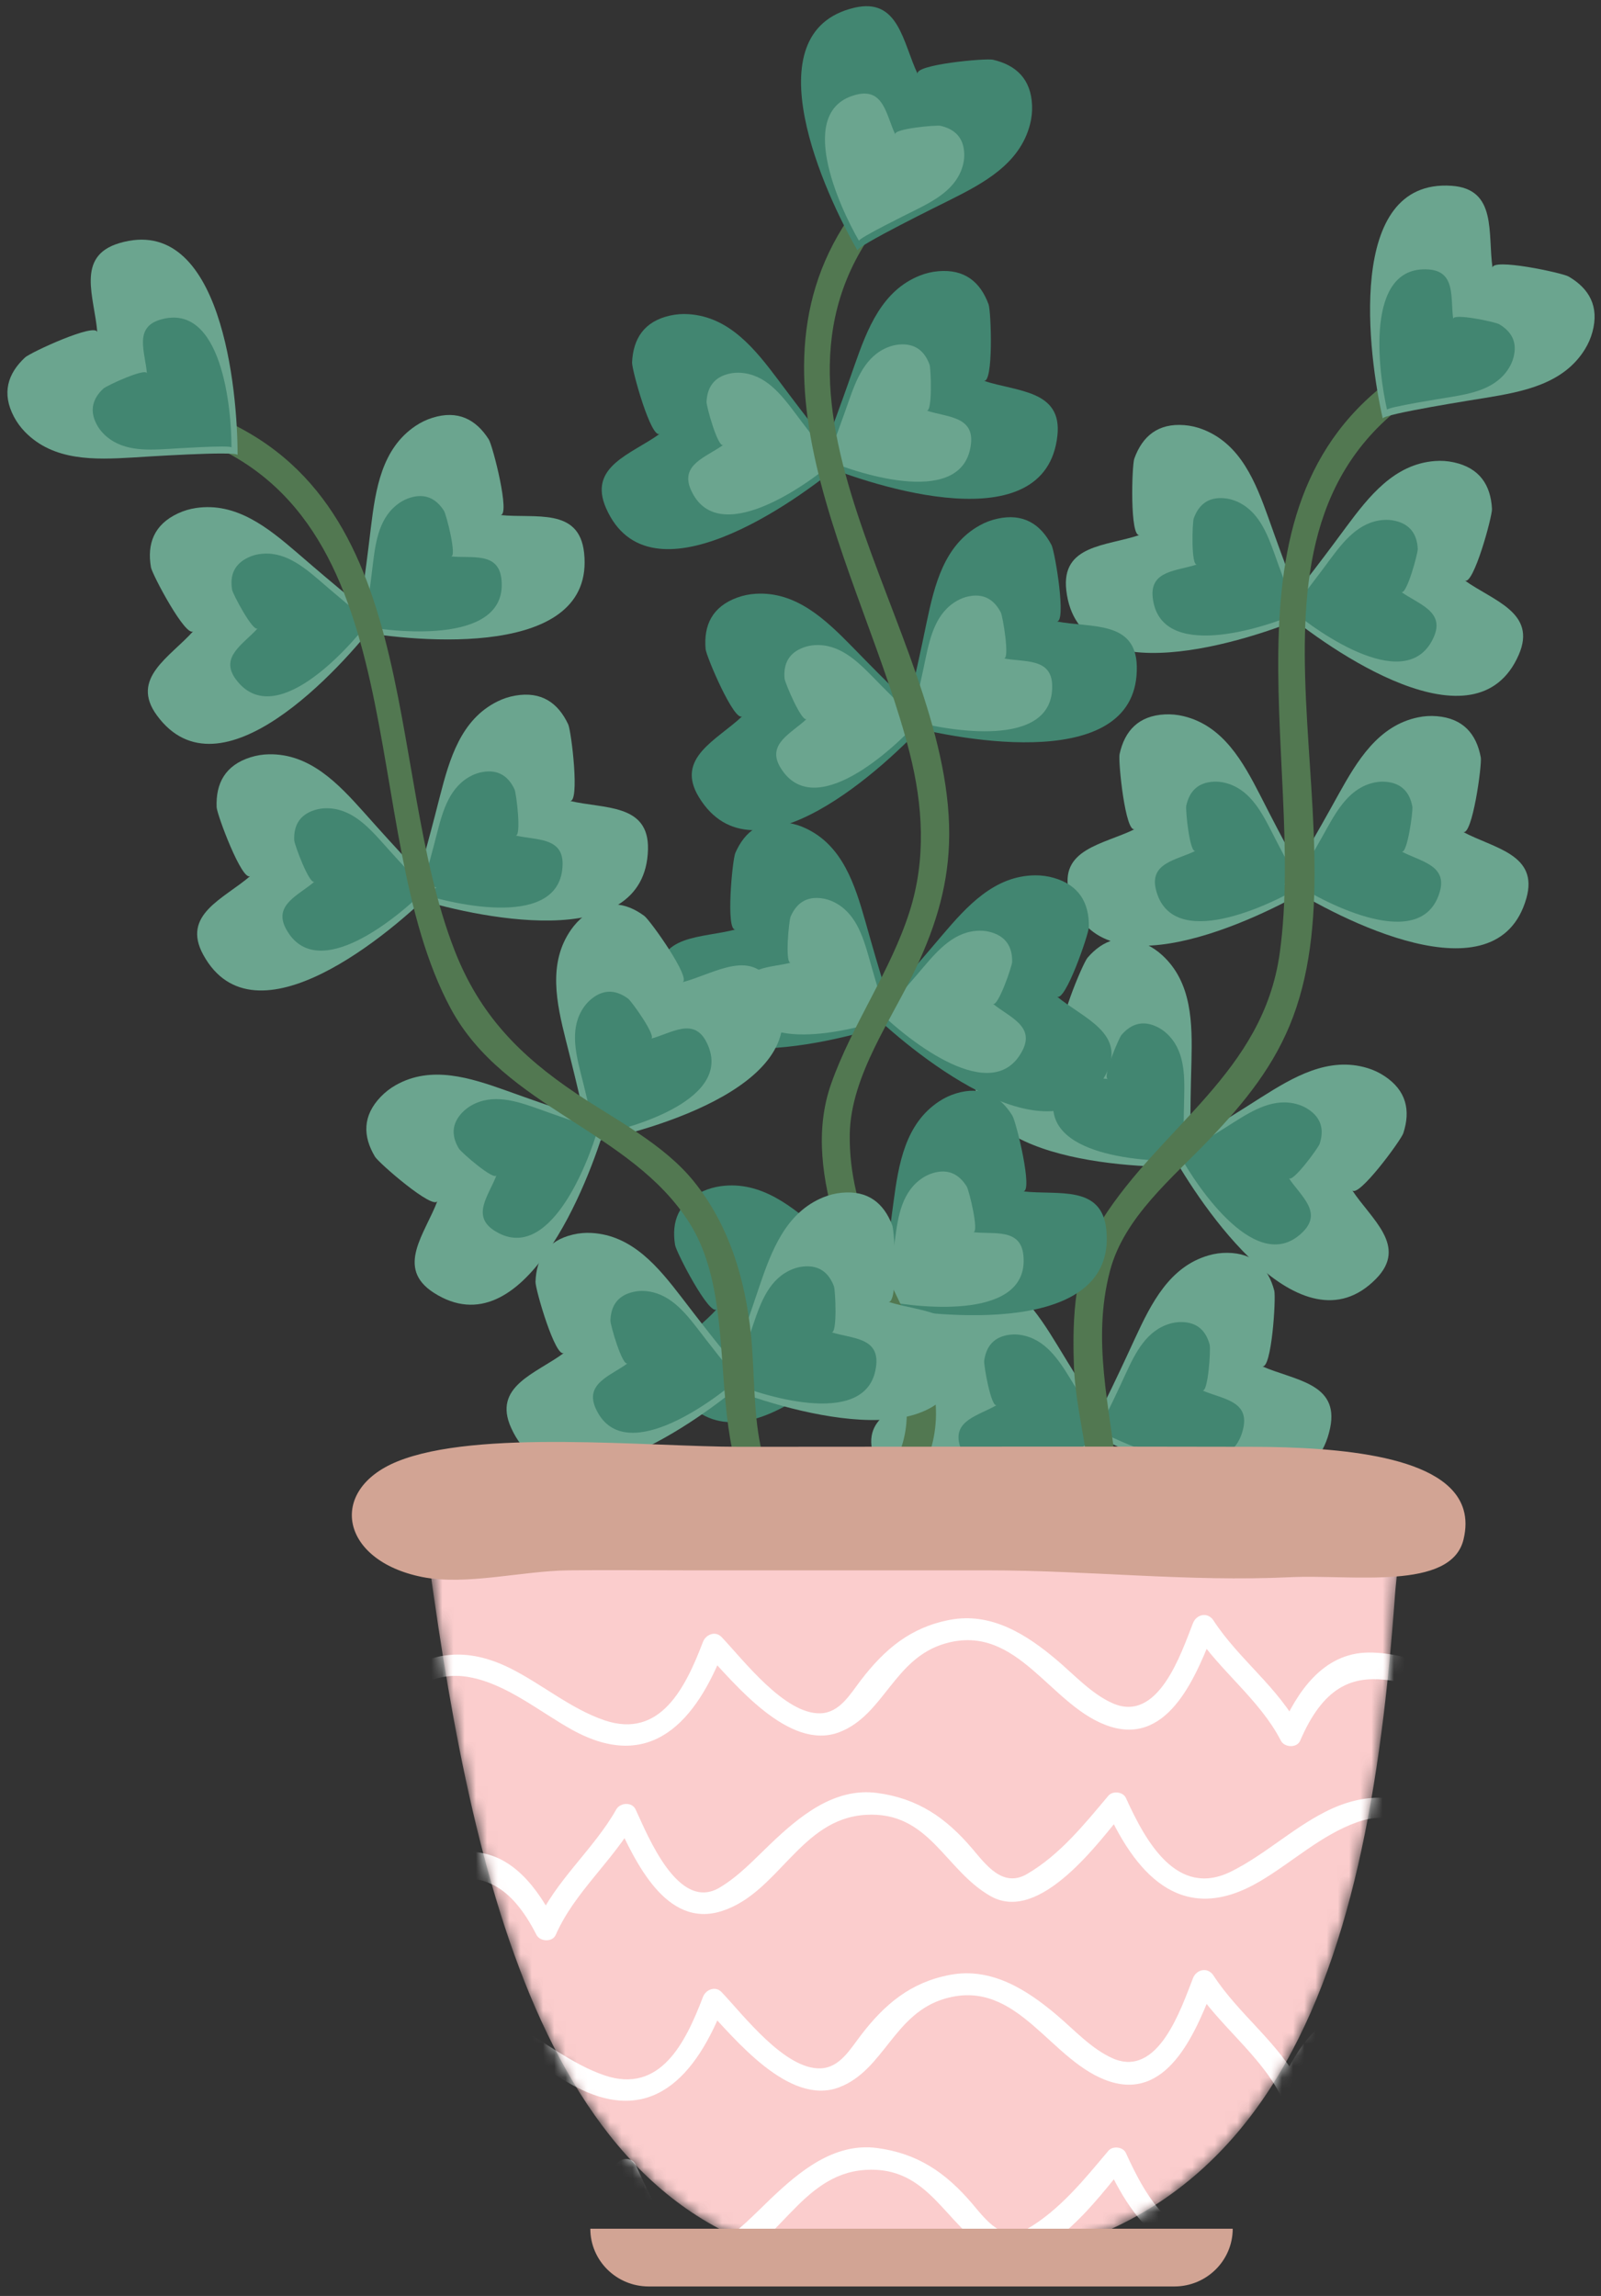 <svg width="143" height="205" viewBox="0 0 143 205" fill="none" xmlns="http://www.w3.org/2000/svg">
<rect x="0" y="0" width="143" height="205" fill="#333333" stroke="none"/>
<path d="M107.42 38.333C106.906 38.134 106.361 38.006 105.786 37.96C103.439 37.771 102.04 38.94 101.314 40.952C101.092 41.568 100.904 48.07 101.796 47.767C98.839 48.77 94.769 48.623 95.24 52.706C96.332 62.184 111.53 57.245 116.795 54.976C116.424 55.137 113.519 46.867 113.304 46.266C112.162 43.086 110.835 39.647 107.42 38.333Z" fill="#6BA58F"/>
<path d="M110.304 44.709C109.994 44.59 109.665 44.512 109.32 44.484C107.906 44.37 107.062 45.074 106.625 46.287C106.489 46.659 106.377 50.579 106.915 50.396C105.133 51.001 102.678 50.912 102.962 53.373C103.621 59.087 112.784 56.11 115.958 54.742C115.733 54.839 113.983 49.853 113.852 49.491C113.163 47.575 112.364 45.502 110.304 44.709Z" fill="#428671"/>
<path d="M120.246 47.044C119.866 47.556 114.682 54.625 114.374 54.362C118.752 58.064 131.859 67.207 135.658 58.455C137.295 54.685 133.358 53.643 130.821 51.823C131.588 52.372 133.297 46.096 133.262 45.442C133.153 43.307 132.155 41.781 129.854 41.28C129.29 41.157 128.732 41.121 128.182 41.163C124.531 41.428 122.264 44.332 120.246 47.044Z" fill="#6BA58F"/>
<path d="M118.784 49.971C118.556 50.28 115.431 54.541 115.245 54.384C117.884 56.615 125.787 62.127 128.077 56.851C129.063 54.579 126.69 53.95 125.16 52.853C125.622 53.185 126.653 49.401 126.633 49.005C126.567 47.717 125.964 46.798 124.577 46.497C124.237 46.423 123.901 46.401 123.57 46.426C121.369 46.585 120.001 48.336 118.784 49.971Z" fill="#428671"/>
<path d="M105.713 63.945C105.177 63.815 104.619 63.759 104.044 63.787C101.694 63.906 100.457 65.247 99.999 67.336C99.86 67.975 100.519 74.447 101.364 74.03C98.562 75.41 94.509 75.794 95.507 79.78C97.822 89.035 112.249 82.161 117.174 79.226C116.826 79.433 112.869 71.612 112.579 71.045C111.033 68.04 109.27 64.804 105.713 63.945Z" fill="#6BA58F"/>
<path d="M109.4 69.892C109.078 69.814 108.743 69.78 108.395 69.797C106.978 69.868 106.233 70.676 105.956 71.936C105.872 72.322 106.27 76.224 106.779 75.972C105.09 76.803 102.646 77.035 103.249 79.439C104.644 85.019 113.343 80.874 116.31 79.105C116.101 79.23 113.716 74.515 113.539 74.173C112.609 72.361 111.547 70.409 109.4 69.892Z" fill="#428671"/>
<path d="M119.563 70.914C119.253 71.471 115.033 79.154 114.693 78.934C119.515 82.034 133.701 89.394 136.329 80.223C137.464 76.272 133.423 75.751 130.671 74.277C131.502 74.722 132.381 68.277 132.263 67.632C131.875 65.529 130.686 64.146 128.34 63.948C127.767 63.899 127.207 63.937 126.667 64.049C123.081 64.788 121.21 67.962 119.563 70.914Z" fill="#6BA58F"/>
<path d="M118.495 74.005C118.306 74.341 115.764 78.972 115.56 78.84C118.466 80.709 127.019 85.146 128.603 79.616C129.287 77.235 126.852 76.92 125.193 76.032C125.692 76.301 126.223 72.415 126.151 72.026C125.919 70.758 125.201 69.925 123.788 69.806C123.44 69.777 123.104 69.799 122.779 69.867C120.615 70.313 119.488 72.227 118.495 74.005Z" fill="#428671"/>
<path d="M103.779 85.262C103.371 84.891 102.908 84.575 102.388 84.326C100.266 83.306 98.54 83.895 97.14 85.511C96.711 86.006 94.198 92.006 95.141 92.044C92.021 91.918 88.276 90.317 87.247 94.297C84.859 103.534 100.818 104.388 106.546 104.163C106.142 104.18 106.403 95.418 106.419 94.781C106.496 91.402 106.494 87.716 103.779 85.262Z" fill="#6BA58F"/>
<path d="M104.179 92.248C103.933 92.025 103.654 91.835 103.341 91.684C102.063 91.07 101.021 91.424 100.177 92.399C99.918 92.698 98.405 96.315 98.971 96.338C97.091 96.262 94.832 95.297 94.212 97.696C92.774 103.264 102.395 103.779 105.848 103.644C105.606 103.653 105.762 98.372 105.771 97.987C105.817 95.95 105.816 93.728 104.179 92.248Z" fill="#428671"/>
<path d="M112.616 98.001C112.078 98.342 104.7 103.075 104.507 102.719C107.263 107.747 116.208 120.991 122.899 114.189C125.782 111.26 122.481 108.873 120.768 106.263C121.286 107.051 125.137 101.808 125.341 101.185C126.006 99.153 125.621 97.37 123.655 96.076C123.174 95.759 122.666 95.524 122.137 95.365C118.636 94.301 115.475 96.195 112.616 98.001Z" fill="#6BA58F"/>
<path d="M110.202 100.207C109.876 100.413 105.429 103.266 105.312 103.052C106.973 106.083 112.367 114.067 116.399 109.966C118.137 108.2 116.148 106.76 115.116 105.188C115.427 105.663 117.749 102.502 117.871 102.126C118.273 100.902 118.042 99.827 116.855 99.047C116.566 98.855 116.259 98.714 115.941 98.618C113.829 97.976 111.924 99.118 110.202 100.207Z" fill="#428671"/>
<path d="M87.066 113.542C86.523 113.452 85.964 113.437 85.391 113.509C83.055 113.802 81.923 115.231 81.621 117.348C81.53 117.996 82.667 124.401 83.481 123.923C80.79 125.507 76.775 126.191 78.066 130.093C81.064 139.15 94.94 131.223 99.632 127.929C99.302 128.162 94.775 120.657 94.443 120.112C92.678 117.23 90.68 114.134 87.066 113.542Z" fill="#6BA58F"/>
<path d="M91.189 119.197C90.861 119.143 90.524 119.133 90.178 119.177C88.771 119.353 88.087 120.215 87.907 121.492C87.851 121.884 88.538 125.744 89.027 125.456C87.405 126.411 84.984 126.823 85.763 129.176C87.57 134.636 95.936 129.857 98.764 127.872C98.566 128.012 95.836 123.488 95.635 123.16C94.57 121.421 93.367 119.554 91.189 119.197Z" fill="#428671"/>
<path d="M101.396 119.461C101.128 120.039 97.493 128.014 97.136 127.82C102.176 130.553 116.87 136.838 118.808 127.497C119.644 123.474 115.578 123.254 112.722 121.989C113.584 122.37 113.982 115.877 113.817 115.243C113.275 113.175 111.986 111.885 109.631 111.862C109.055 111.856 108.501 111.934 107.971 112.087C104.451 113.09 102.82 116.396 101.396 119.461Z" fill="#6BA58F"/>
<path d="M100.563 122.623C100.402 122.972 98.209 127.781 97.995 127.664C101.032 129.311 109.893 133.1 111.06 127.469C111.565 125.044 109.113 124.911 107.393 124.148C107.913 124.379 108.151 120.464 108.049 120.082C107.725 118.835 106.947 118.057 105.528 118.044C105.18 118.041 104.846 118.087 104.527 118.179C102.402 118.783 101.421 120.776 100.563 122.623Z" fill="#428671"/>
<path d="M126.545 32.365C107.548 43.595 116.772 67.361 114.305 85.096C112.819 95.776 103.749 100.52 98.417 108.948C95.961 112.83 95.756 117.638 95.928 122.08C96.2 129.121 100.304 137.255 93.698 142.563C92.441 143.573 94.223 145.33 95.466 144.331C99.583 141.022 100.314 136.779 99.777 131.717C99.122 125.526 97.513 119.699 99.139 113.487C100.401 108.667 104.737 105.175 108.033 101.719C111.187 98.411 113.887 95.094 115.497 90.788C122.177 72.914 107.586 46.478 127.806 34.525C129.193 33.705 127.935 31.543 126.545 32.365Z" fill="#527851"/>
<path d="M141.574 31.168C141.863 30.698 142.089 30.186 142.238 29.629C142.847 27.355 141.952 25.767 140.105 24.69C139.539 24.36 133.179 22.997 133.314 23.93C132.863 20.84 133.745 16.864 129.644 16.588C120.124 15.945 122.23 31.787 123.508 37.376C123.417 36.981 132.076 35.622 132.705 35.52C136.042 34.971 139.664 34.289 141.574 31.168Z" fill="#6BA58F"/>
<path d="M134.783 32.849C134.956 32.565 135.091 32.257 135.181 31.921C135.549 30.551 135.009 29.594 133.895 28.944C133.555 28.744 129.719 27.923 129.802 28.485C129.531 26.623 130.062 24.226 127.588 24.059C121.851 23.672 123.118 33.223 123.89 36.592C123.835 36.355 129.056 35.535 129.435 35.472C131.446 35.143 133.629 34.731 134.783 32.849Z" fill="#428671"/>
<path d="M61.511 28.052C60.961 28.014 60.402 28.053 59.84 28.179C57.543 28.695 56.553 30.226 56.456 32.362C56.426 33.016 58.174 39.282 58.937 38.728C56.411 40.563 52.479 41.629 54.14 45.389C57.992 54.118 71.044 44.895 75.399 41.167C75.092 41.431 69.866 34.395 69.483 33.885C67.449 31.185 65.163 28.294 61.511 28.052Z" fill="#428671"/>
<path d="M66.156 33.286C65.824 33.264 65.487 33.287 65.148 33.363C63.764 33.673 63.167 34.596 63.108 35.884C63.09 36.279 64.144 40.057 64.604 39.722C63.082 40.827 60.711 41.471 61.712 43.737C64.035 48.999 71.903 43.44 74.529 41.193C74.344 41.351 71.193 37.109 70.962 36.802C69.735 35.175 68.358 33.433 66.156 33.286Z" fill="#6BA58F"/>
<path d="M76.343 32.569C76.131 33.17 73.277 41.458 72.905 41.299C78.183 43.536 93.412 48.383 94.446 38.898C94.892 34.812 90.823 34.984 87.86 33.999C88.755 34.296 88.526 27.795 88.3 27.18C87.563 25.173 86.155 24.013 83.811 24.216C83.237 24.266 82.693 24.397 82.179 24.599C78.771 25.935 77.466 29.381 76.343 32.569Z" fill="#428671"/>
<path d="M75.815 35.797C75.687 36.16 73.966 41.155 73.742 41.061C76.924 42.409 86.105 45.331 86.728 39.613C86.997 37.15 84.543 37.253 82.758 36.659C83.296 36.84 83.159 32.92 83.024 32.549C82.579 31.339 81.731 30.64 80.316 30.762C79.97 30.792 79.643 30.871 79.333 30.993C77.278 31.798 76.492 33.876 75.815 35.797Z" fill="#6BA58F"/>
<path d="M67.473 53.019C66.922 53.053 66.374 53.165 65.833 53.363C63.623 54.173 62.84 55.82 63.023 57.951C63.079 58.603 65.626 64.589 66.311 63.94C64.045 66.089 60.286 67.657 62.421 71.169C67.376 79.321 79.118 68.48 82.952 64.216C82.681 64.517 76.583 58.22 76.137 57.765C73.769 55.353 71.125 52.784 67.473 53.019Z" fill="#428671"/>
<path d="M72.758 57.604C72.426 57.625 72.096 57.692 71.769 57.812C70.438 58.299 69.965 59.292 70.075 60.577C70.108 60.971 71.645 64.579 72.057 64.188C70.691 65.483 68.425 66.428 69.713 68.545C72.7 73.46 79.778 66.923 82.089 64.354C81.927 64.535 78.251 60.739 77.982 60.465C76.554 59.011 74.961 57.462 72.758 57.604Z" fill="#6BA58F"/>
<path d="M82.766 55.568C82.635 56.192 80.883 64.78 80.492 64.671C86.018 66.202 101.748 69.026 101.538 59.488C101.449 55.379 97.437 56.079 94.371 55.487C95.297 55.665 94.224 49.249 93.922 48.669C92.929 46.775 91.383 45.807 89.084 46.314C88.52 46.438 87.998 46.639 87.517 46.906C84.311 48.674 83.465 52.261 82.766 55.568Z" fill="#428671"/>
<path d="M82.663 58.837C82.584 59.213 81.526 64.391 81.292 64.325C84.623 65.248 94.106 66.95 93.98 61.2C93.926 58.723 91.507 59.144 89.66 58.788C90.218 58.896 89.571 55.028 89.388 54.678C88.789 53.535 87.858 52.952 86.472 53.258C86.132 53.333 85.819 53.454 85.528 53.615C83.593 54.682 83.084 56.844 82.663 58.837Z" fill="#6BA58F"/>
<path d="M71.946 73.951C71.445 73.717 70.91 73.552 70.341 73.469C68.012 73.125 66.537 74.198 65.679 76.157C65.416 76.757 64.795 83.232 65.706 82.989C62.689 83.794 58.638 83.375 58.836 87.481C59.294 97.011 74.788 93.096 80.193 91.182C79.812 91.317 77.463 82.873 77.29 82.259C76.36 79.009 75.266 75.489 71.946 73.951Z" fill="#428671"/>
<path d="M74.398 80.503C74.097 80.364 73.775 80.264 73.43 80.214C72.027 80.006 71.138 80.652 70.62 81.834C70.461 82.196 70.087 86.1 70.636 85.953C68.817 86.438 66.374 86.186 66.494 88.661C66.769 94.406 76.111 92.046 79.369 90.892C79.14 90.974 77.724 85.883 77.619 85.513C77.06 83.554 76.402 81.433 74.398 80.503Z" fill="#6BA58F"/>
<path d="M84.162 83.497C83.749 83.982 78.106 90.69 77.815 90.408C81.938 94.393 94.407 104.389 98.78 95.91C100.666 92.259 96.806 90.956 94.395 88.971C95.122 89.57 97.247 83.421 97.257 82.766C97.29 80.628 96.394 79.039 94.133 78.386C93.579 78.227 93.024 78.153 92.473 78.157C88.813 78.179 86.356 80.925 84.162 83.497Z" fill="#428671"/>
<path d="M82.511 86.319C82.261 86.612 78.859 90.655 78.684 90.486C81.169 92.887 88.687 98.914 91.323 93.801C92.461 91.6 90.133 90.815 88.68 89.618C89.118 89.98 90.399 86.274 90.405 85.878C90.426 84.589 89.885 83.632 88.521 83.238C88.188 83.141 87.854 83.098 87.521 83.1C85.313 83.114 83.832 84.769 82.511 86.319Z" fill="#6BA58F"/>
<path d="M64.368 105.913C63.822 105.988 63.283 106.14 62.758 106.377C60.614 107.35 59.956 109.051 60.296 111.162C60.4 111.807 63.387 117.588 64.021 116.89C61.921 119.201 58.289 121.044 60.679 124.388C66.227 132.15 77.129 120.465 80.636 115.928C80.388 116.249 73.84 110.423 73.362 110.001C70.82 107.772 67.993 105.408 64.368 105.913Z" fill="#428671"/>
<path d="M69.98 110.093C69.65 110.139 69.326 110.229 69.009 110.373C67.717 110.959 67.321 111.984 67.526 113.257C67.589 113.648 69.389 117.131 69.771 116.711C68.505 118.104 66.315 119.214 67.757 121.231C71.101 125.91 77.674 118.865 79.788 116.13C79.64 116.323 75.691 112.811 75.402 112.558C73.87 111.214 72.167 109.788 69.98 110.093Z" fill="#428671"/>
<path d="M79.809 107.318C79.724 107.949 78.616 116.645 78.219 116.565C83.843 117.681 99.739 119.328 98.82 109.832C98.426 105.742 94.477 106.737 91.377 106.375C92.313 106.484 90.768 100.165 90.422 99.609C89.291 97.794 87.677 96.944 85.423 97.62C84.87 97.785 84.364 98.024 83.903 98.327C80.837 100.328 80.259 103.969 79.809 107.318Z" fill="#428671"/>
<path d="M79.949 110.585C79.898 110.967 79.23 116.209 78.99 116.161C82.38 116.833 91.965 117.826 91.41 112.101C91.173 109.635 88.791 110.235 86.924 110.018C87.487 110.084 86.556 106.274 86.346 105.939C85.664 104.844 84.692 104.331 83.333 104.74C83 104.84 82.696 104.984 82.418 105.166C80.567 106.373 80.221 108.566 79.949 110.585Z" fill="#6BA58F"/>
<path d="M78.045 16.643C64.245 31.906 77.092 50.815 81.257 67.253C82.442 71.93 82.724 76.715 81.255 81.351C79.548 86.738 76.129 91.427 74.244 96.749C72.749 100.971 73.47 105.404 74.713 109.577C76.852 116.755 84.261 124.143 79.331 131.616C78.44 132.966 80.606 134.217 81.489 132.878C84.149 128.846 84.182 124.711 82.238 120.298C79.506 114.099 75.801 108.323 75.899 101.303C75.972 96.031 79.701 90.957 81.859 86.342C83.659 82.493 84.772 78.765 84.783 74.504C84.837 56.052 64.528 35.315 79.812 18.411C80.891 17.218 79.129 15.444 78.045 16.643Z" fill="#527851"/>
<path d="M92.006 11.083C92.143 10.549 92.205 9.992 92.184 9.416C92.092 7.063 90.765 5.812 88.682 5.331C88.044 5.184 81.565 5.768 81.972 6.619C80.625 3.802 80.288 -0.258 76.29 0.694C67.009 2.903 73.715 17.409 76.593 22.367C76.389 22.017 84.257 18.152 84.827 17.868C87.849 16.355 91.105 14.63 92.006 11.083Z" fill="#428671"/>
<path d="M86.018 14.703C86.1 14.38 86.138 14.045 86.124 13.698C86.069 12.28 85.27 11.526 84.013 11.236C83.629 11.146 79.723 11.499 79.968 12.011C79.157 10.313 78.953 7.865 76.543 8.44C70.948 9.772 74.99 18.517 76.725 21.506C76.603 21.296 81.346 18.965 81.689 18.793C83.512 17.882 85.475 16.842 86.018 14.703Z" fill="#6BA58F"/>
<path d="M33.132 47.06C33.055 47.693 32.043 56.399 31.646 56.324C37.281 57.378 53.195 58.845 52.171 49.361C51.731 45.274 47.793 46.315 44.688 45.987C45.626 46.086 44.008 39.785 43.656 39.233C42.506 37.431 40.883 36.599 38.635 37.3C38.085 37.471 37.582 37.717 37.124 38.024C34.082 40.06 33.546 43.706 33.132 47.06Z" fill="#6BA58F"/>
<path d="M33.31 50.326C33.263 50.708 32.652 55.957 32.413 55.912C35.81 56.546 45.404 57.431 44.787 51.713C44.522 49.25 42.147 49.877 40.276 49.679C40.841 49.74 39.867 45.941 39.654 45.607C38.96 44.52 37.982 44.019 36.628 44.442C36.296 44.545 35.993 44.694 35.716 44.878C33.881 46.106 33.559 48.304 33.31 50.326Z" fill="#428671"/>
<path d="M17.496 45.36C16.951 45.441 16.414 45.599 15.891 45.843C13.759 46.839 13.12 48.547 13.483 50.654C13.595 51.299 16.645 57.045 17.272 56.341C15.197 58.675 11.586 60.559 14.014 63.875C19.648 71.574 30.419 59.768 33.874 55.193C33.63 55.516 27.017 49.763 26.533 49.348C23.967 47.147 21.115 44.814 17.496 45.36Z" fill="#6BA58F"/>
<path d="M23.155 49.477C22.826 49.526 22.503 49.621 22.187 49.769C20.901 50.369 20.516 51.398 20.735 52.669C20.802 53.059 22.642 56.523 23.018 56.098C21.768 57.504 19.591 58.64 21.055 60.64C24.451 65.281 30.945 58.164 33.028 55.406C32.882 55.6 28.895 52.133 28.603 51.882C27.057 50.554 25.337 49.147 23.155 49.477Z" fill="#428671"/>
<path d="M39.299 71.07C39.14 71.688 37.004 80.188 36.62 80.063C42.071 81.841 57.658 85.367 57.877 75.829C57.972 71.72 53.932 72.239 50.896 71.51C51.813 71.73 51.03 65.273 50.752 64.68C49.846 62.743 48.345 61.707 46.025 62.11C45.457 62.208 44.926 62.386 44.432 62.631C41.152 64.252 40.145 67.798 39.299 71.07Z" fill="#6BA58F"/>
<path d="M39.051 74.332C38.954 74.705 37.666 79.829 37.435 79.754C40.721 80.825 50.118 82.951 50.25 77.201C50.308 74.724 47.872 75.037 46.043 74.598C46.595 74.73 46.124 70.838 45.956 70.479C45.41 69.31 44.504 68.687 43.107 68.93C42.763 68.99 42.444 69.097 42.146 69.244C40.166 70.222 39.561 72.359 39.051 74.332Z" fill="#428671"/>
<path d="M24.017 67.35C23.466 67.359 22.913 67.446 22.364 67.62C20.119 68.331 19.263 69.941 19.35 72.077C19.377 72.731 21.654 78.825 22.367 78.208C20.007 80.252 16.181 81.65 18.157 85.255C22.741 93.621 34.956 83.316 38.977 79.23C38.693 79.519 32.885 72.955 32.459 72.479C30.202 69.964 27.677 67.279 24.017 67.35Z" fill="#6BA58F"/>
<path d="M29.092 72.168C28.759 72.174 28.427 72.226 28.095 72.331C26.743 72.759 26.226 73.729 26.279 75.018C26.295 75.413 27.668 79.086 28.097 78.714C26.674 79.946 24.368 80.789 25.559 82.962C28.323 88.006 35.687 81.793 38.111 79.331C37.941 79.504 34.439 75.547 34.182 75.261C32.821 73.744 31.299 72.125 29.092 72.168Z" fill="#428671"/>
<path d="M50.538 92.864C50.694 93.482 52.878 101.971 52.48 102.044C58.118 101.002 73.497 96.652 69.131 88.168C67.252 84.513 63.951 86.899 60.936 87.71C61.846 87.466 58.073 82.167 57.546 81.778C55.824 80.51 54.011 80.316 52.165 81.779C51.713 82.136 51.332 82.547 51.016 82.998C48.909 85.99 49.718 89.585 50.538 92.864Z" fill="#6BA58F"/>
<path d="M51.877 95.849C51.971 96.222 53.287 101.34 53.048 101.384C56.447 100.755 65.718 98.133 63.087 93.019C61.954 90.815 59.964 92.253 58.146 92.743C58.695 92.596 56.421 89.401 56.102 89.167C55.064 88.402 53.97 88.285 52.858 89.167C52.585 89.384 52.356 89.631 52.165 89.902C50.894 91.706 51.383 93.873 51.877 95.849Z" fill="#428671"/>
<path d="M35.335 96.897C34.855 97.169 34.411 97.51 34.011 97.925C32.379 99.62 32.397 101.445 33.493 103.279C33.83 103.841 38.741 108.107 39.073 107.224C37.976 110.147 35.284 113.203 38.741 115.425C46.765 120.586 52.573 105.697 54.154 100.185C54.043 100.575 45.803 97.584 45.203 97.37C42.017 96.24 38.517 95.087 35.335 96.897Z" fill="#6BA58F"/>
<path d="M42.096 98.706C41.807 98.87 41.538 99.075 41.298 99.325C40.314 100.347 40.324 101.447 40.986 102.553C41.188 102.893 44.15 105.464 44.348 104.932C43.687 106.695 42.064 108.536 44.149 109.876C48.986 112.988 52.488 104.011 53.441 100.69C53.374 100.924 48.407 99.121 48.045 98.992C46.124 98.308 44.015 97.614 42.096 98.706Z" fill="#428671"/>
<path d="M67.801 114.934C67.597 115.538 64.836 123.856 64.461 123.703C69.764 125.881 85.047 130.556 85.975 121.06C86.374 116.97 82.307 117.188 79.334 116.235C80.231 116.523 79.931 110.024 79.698 109.413C78.938 107.415 77.518 106.269 75.175 106.498C74.602 106.554 74.06 106.692 73.549 106.899C70.156 108.274 68.889 111.734 67.801 114.934Z" fill="#6BA58F"/>
<path d="M67.311 118.169C67.187 118.533 65.521 123.547 65.296 123.455C68.493 124.768 77.706 127.586 78.266 121.863C78.507 119.396 76.056 119.528 74.263 118.954C74.803 119.127 74.624 115.21 74.482 114.841C74.024 113.635 73.168 112.945 71.756 113.084C71.409 113.118 71.083 113.201 70.775 113.326C68.729 114.153 67.965 116.239 67.311 118.169Z" fill="#428671"/>
<path d="M52.837 110.088C52.287 110.056 51.729 110.102 51.168 110.235C48.877 110.775 47.904 112.318 47.831 114.455C47.809 115.109 49.627 121.355 50.383 120.793C47.878 122.656 43.959 123.767 45.661 127.507C49.61 136.192 62.558 126.823 66.872 123.047C66.567 123.315 61.263 116.336 60.874 115.832C58.811 113.155 56.492 110.29 52.837 110.088Z" fill="#6BA58F"/>
<path d="M57.54 115.271C57.207 115.253 56.872 115.28 56.533 115.36C55.152 115.685 54.566 116.615 54.523 117.903C54.509 118.299 55.605 122.065 56.061 121.725C54.551 122.848 52.188 123.518 53.215 125.772C55.595 131.008 63.401 125.359 66.002 123.084C65.819 123.245 62.621 119.038 62.386 118.732C61.142 117.119 59.745 115.392 57.54 115.271Z" fill="#428671"/>
<path d="M16.445 38.815C37.703 45.606 31.637 74.053 40.264 90.059C45.065 98.966 56.359 100.921 61.589 109.209C67.254 118.186 60.999 133.443 72.176 138.806C73.622 139.5 74.891 137.345 73.438 136.648C66.546 133.341 67.737 125.533 67.069 119.118C66.556 114.187 65.107 109.351 61.961 105.472C59.248 102.125 55.01 100.008 51.496 97.653C46.404 94.239 42.833 90.589 40.595 84.838C34.094 68.133 38.253 43.16 17.11 36.405C15.569 35.912 14.915 38.326 16.445 38.815Z" fill="#527851"/>
<path d="M11.839 40.851C12.475 40.813 21.221 40.23 21.219 40.635C21.235 34.903 19.797 18.986 10.654 21.71C6.715 22.882 8.451 26.567 8.691 29.681C8.618 28.741 2.714 31.471 2.235 31.918C0.671 33.376 0.147 35.123 1.243 37.206C1.511 37.716 1.845 38.167 2.229 38.561C4.782 41.184 8.465 41.051 11.839 40.851Z" fill="#6BA58F"/>
<path d="M15.02 40.085C15.403 40.063 20.676 39.712 20.676 39.955C20.685 36.499 19.818 26.904 14.305 28.546C11.93 29.253 12.977 31.474 13.122 33.351C13.078 32.785 9.519 34.431 9.23 34.7C8.287 35.58 7.971 36.632 8.632 37.888C8.794 38.196 8.994 38.467 9.226 38.705C10.766 40.286 12.986 40.206 15.02 40.085Z" fill="#428671"/>
<mask id="mask0_1_1018" style="mask-type:luminance" maskUnits="userSpaceOnUse" x="37" y="133" width="88" height="70">
<path d="M37.972 136.901C41.802 165.851 48.225 199.303 74.638 202.105C113.99 206.279 122.177 176.027 124.593 142.493C124.82 139.344 125.683 136.095 123.027 134.67C121.17 133.671 118.818 134.453 116.875 134.393C112.769 134.266 108.661 134.155 104.553 134.059C96.158 133.864 87.761 133.73 79.365 133.64C72.573 133.566 65.787 133.547 58.997 133.541C54.66 133.537 50.325 133.676 45.989 133.763C45.13 133.781 43.559 133.465 42.033 133.411C39.754 133.332 37.567 133.835 37.972 136.901Z" fill="white"/>
</mask>
<g mask="url(#mask0_1_1018)">
<path d="M37.972 136.901C41.802 165.851 48.225 199.303 74.638 202.105C113.99 206.279 122.177 176.027 124.593 142.493C124.82 139.344 125.683 136.095 123.027 134.67C121.17 133.671 118.818 134.453 116.875 134.393C112.769 134.266 108.661 134.155 104.553 134.059C96.158 133.864 87.761 133.73 79.365 133.64C72.573 133.566 65.787 133.547 58.997 133.541C54.66 133.537 50.325 133.676 45.989 133.763C45.13 133.781 43.559 133.465 42.033 133.411C39.754 133.332 37.567 133.835 37.972 136.901Z" fill="#FBCDCD"/>
</g>
<mask id="mask1_1_1018" style="mask-type:luminance" maskUnits="userSpaceOnUse" x="37" y="133" width="88" height="70">
<path d="M37.972 136.901C41.802 165.851 48.225 199.303 74.638 202.105C113.99 206.279 122.177 176.027 124.593 142.493C124.82 139.344 125.683 136.095 123.027 134.67C121.17 133.671 118.818 134.453 116.875 134.393C112.769 134.266 108.661 134.155 104.553 134.059C96.158 133.864 87.761 133.73 79.365 133.64C72.573 133.566 65.787 133.547 58.997 133.541C54.66 133.537 50.325 133.676 45.989 133.763C45.13 133.781 43.559 133.465 42.033 133.411C39.754 133.332 37.567 133.835 37.972 136.901Z" fill="white"/>
</mask>
<g mask="url(#mask1_1_1018)">
<path d="M31.627 158.611C33.55 154.455 36.447 148.764 41.906 149.747C45.255 150.35 48.195 152.844 51.11 154.455C58.125 158.329 62.205 153.705 64.709 147.145C64.152 147.293 63.595 147.44 63.038 147.586C65.594 150.268 70.461 156.402 74.98 154.658C78.984 153.113 79.828 148.053 84.447 146.738C90.995 144.874 93.848 152.524 99.208 154.176C104.522 155.813 106.961 149.326 108.485 145.455C107.877 145.535 107.267 145.615 106.658 145.694C108.919 149.17 112.516 151.739 114.404 155.418C114.721 156.037 115.835 156.106 116.131 155.418C120.245 145.852 126.157 151.693 133.377 151.73C134.667 151.738 134.666 149.738 133.377 149.73C129.564 149.71 126.126 147.534 122.254 147.553C118.19 147.572 115.837 151.078 114.404 154.408C114.979 154.408 115.555 154.408 116.131 154.408C114.224 150.69 110.658 148.18 108.385 144.684C107.883 143.912 106.873 144.122 106.558 144.923C105.488 147.638 103.453 153.894 99.367 152.074C97.508 151.248 95.962 149.554 94.429 148.252C91.725 145.955 88.548 143.926 84.842 144.633C81.323 145.303 79.026 147.244 76.894 150.019C75.956 151.241 75.01 152.921 73.291 152.978C70.088 153.085 66.391 148.205 64.454 146.172C63.894 145.584 63.038 145.943 62.783 146.613C61.248 150.635 58.998 155.295 54.001 153.605C50.97 152.58 48.37 150.336 45.512 148.926C37.855 145.145 32.96 150.995 29.904 157.601C29.362 158.764 31.086 159.78 31.627 158.611Z" fill="white"/>
<path d="M134.18 169.707C130.71 163.28 125.761 157.974 118.301 161.81C115.378 163.314 112.945 165.609 110.001 167.086C105.101 169.546 102.293 164.337 100.568 160.54C100.313 159.978 99.388 159.874 98.998 160.338C96.848 162.892 94.655 165.628 91.728 167.329C89.558 168.59 88.055 166.484 86.812 165.028C84.47 162.285 81.958 160.563 78.334 160.089C74.484 159.584 71.372 162.205 68.781 164.676C67.34 166.05 65.999 167.515 64.274 168.541C60.576 170.739 57.87 163.914 56.771 161.559C56.448 160.868 55.39 160.948 55.044 161.559C52.996 165.18 49.584 167.921 47.914 171.745C48.49 171.745 49.065 171.745 49.641 171.745C48.107 168.725 45.768 165.379 41.965 165.35C37.839 165.32 34.457 167.913 30.444 168.194C29.165 168.284 29.156 170.285 30.444 170.194C37.644 169.689 43.223 163.519 47.914 172.755C48.231 173.379 49.342 173.438 49.641 172.755C51.297 168.965 54.729 166.18 56.771 162.569C56.195 162.569 55.62 162.569 55.044 162.569C56.725 166.173 59.466 172.227 64.467 170.637C69.553 169.02 71.468 162.413 77.297 162.045C83.028 161.684 84.362 166.985 88.493 169.31C92.931 171.808 98.281 164.284 100.412 161.752C99.889 161.685 99.365 161.617 98.842 161.55C101.697 167.838 105.877 171.904 112.527 167.984C115.462 166.254 117.992 163.842 121.248 162.689C126.703 160.755 130.291 166.71 132.454 170.717C133.065 171.852 134.793 170.842 134.18 169.707Z" fill="white"/>
<path d="M31.627 190.314C33.55 186.159 36.447 180.467 41.906 181.45C45.255 182.054 48.195 184.548 51.11 186.158C58.125 190.033 62.205 185.41 64.709 178.849C64.152 178.996 63.595 179.143 63.038 179.29C65.594 181.973 70.461 188.105 74.98 186.361C78.984 184.815 79.828 179.756 84.447 178.441C90.995 176.577 93.848 184.227 99.208 185.879C104.522 187.515 106.961 181.028 108.485 177.157C107.877 177.237 107.267 177.316 106.658 177.396C108.919 180.872 112.516 183.441 114.404 187.121C114.721 187.74 115.835 187.809 116.131 187.121C120.245 177.554 126.157 183.395 133.377 183.433C134.667 183.44 134.666 181.44 133.377 181.433C129.564 181.412 126.126 179.237 122.254 179.255C118.19 179.274 115.837 182.779 114.404 186.11C114.979 186.11 115.555 186.11 116.131 186.11C114.224 182.392 110.658 179.882 108.385 176.385C107.883 175.613 106.873 175.824 106.558 176.624C105.488 179.34 103.453 185.595 99.367 183.776C97.508 182.948 95.962 181.256 94.429 179.953C91.725 177.656 88.548 175.628 84.842 176.334C81.323 177.005 79.026 178.945 76.894 181.721C75.956 182.943 75.01 184.623 73.291 184.681C70.088 184.788 66.391 179.908 64.454 177.874C63.894 177.286 63.038 177.645 62.783 178.315C61.248 182.336 58.998 186.997 54.001 185.306C50.97 184.28 48.37 182.037 45.512 180.626C37.855 176.845 32.96 182.694 29.904 189.301C29.362 190.466 31.086 191.482 31.627 190.314Z" fill="white"/>
<path d="M134.18 201.41C130.71 194.983 125.761 189.677 118.301 193.513C115.378 195.017 112.945 197.312 110.001 198.789C105.101 201.249 102.293 196.04 100.568 192.243C100.313 191.681 99.388 191.577 98.998 192.041C96.848 194.595 94.655 197.331 91.728 199.031C89.558 200.293 88.055 198.187 86.812 196.731C84.47 193.988 81.958 192.266 78.334 191.792C74.484 191.287 71.373 193.908 68.781 196.379C67.34 197.753 65.999 199.218 64.274 200.243C60.576 202.441 57.87 195.617 56.771 193.261C56.448 192.57 55.39 192.65 55.044 193.261C52.996 196.882 49.584 199.623 47.914 203.447C48.49 203.447 49.065 203.447 49.641 203.447C48.107 200.427 45.768 197.081 41.965 197.052C37.839 197.022 34.457 199.615 30.444 199.896C29.165 199.986 29.156 201.987 30.444 201.896C37.644 201.391 43.223 195.221 47.914 204.456C48.231 205.08 49.342 205.139 49.641 204.456C51.297 200.666 54.729 197.881 56.771 194.271C56.195 194.271 55.62 194.271 55.044 194.271C56.725 197.874 59.466 203.929 64.467 202.339C69.553 200.722 71.469 194.115 77.297 193.747C83.028 193.386 84.362 198.687 88.493 201.012C92.931 203.509 98.281 195.986 100.412 193.454C99.889 193.387 99.365 193.319 98.842 193.252C101.697 199.54 105.877 203.606 112.527 199.686C115.462 197.956 117.992 195.544 121.248 194.391C126.703 192.457 130.291 198.412 132.454 202.419C133.065 203.555 134.793 202.545 134.18 201.41Z" fill="white"/>
</g>
<path d="M130.725 134.81C130.95 135.585 130.961 136.464 130.719 137.461C129.602 142.061 120.738 140.565 115.26 140.824C106.146 141.257 97.314 140.212 88.222 140.212C79.316 140.212 70.408 140.212 61.501 140.212C57.937 140.212 54.365 140.173 50.802 140.212C46.627 140.259 41.633 141.591 37.71 140.807C30.375 139.341 29.248 133.049 35.46 130.504C42.575 127.59 57.835 129.182 66.098 129.182C81.347 129.182 96.599 129.143 111.848 129.182C119.686 129.203 129.328 129.982 130.725 134.81Z" fill="#D2A494"/>
<path d="M52.727 198.998C52.727 201.846 55.062 204.153 57.943 204.153H104.888C107.77 204.153 110.105 201.845 110.105 198.998H52.727Z" fill="#D2A494"/>
</svg>
